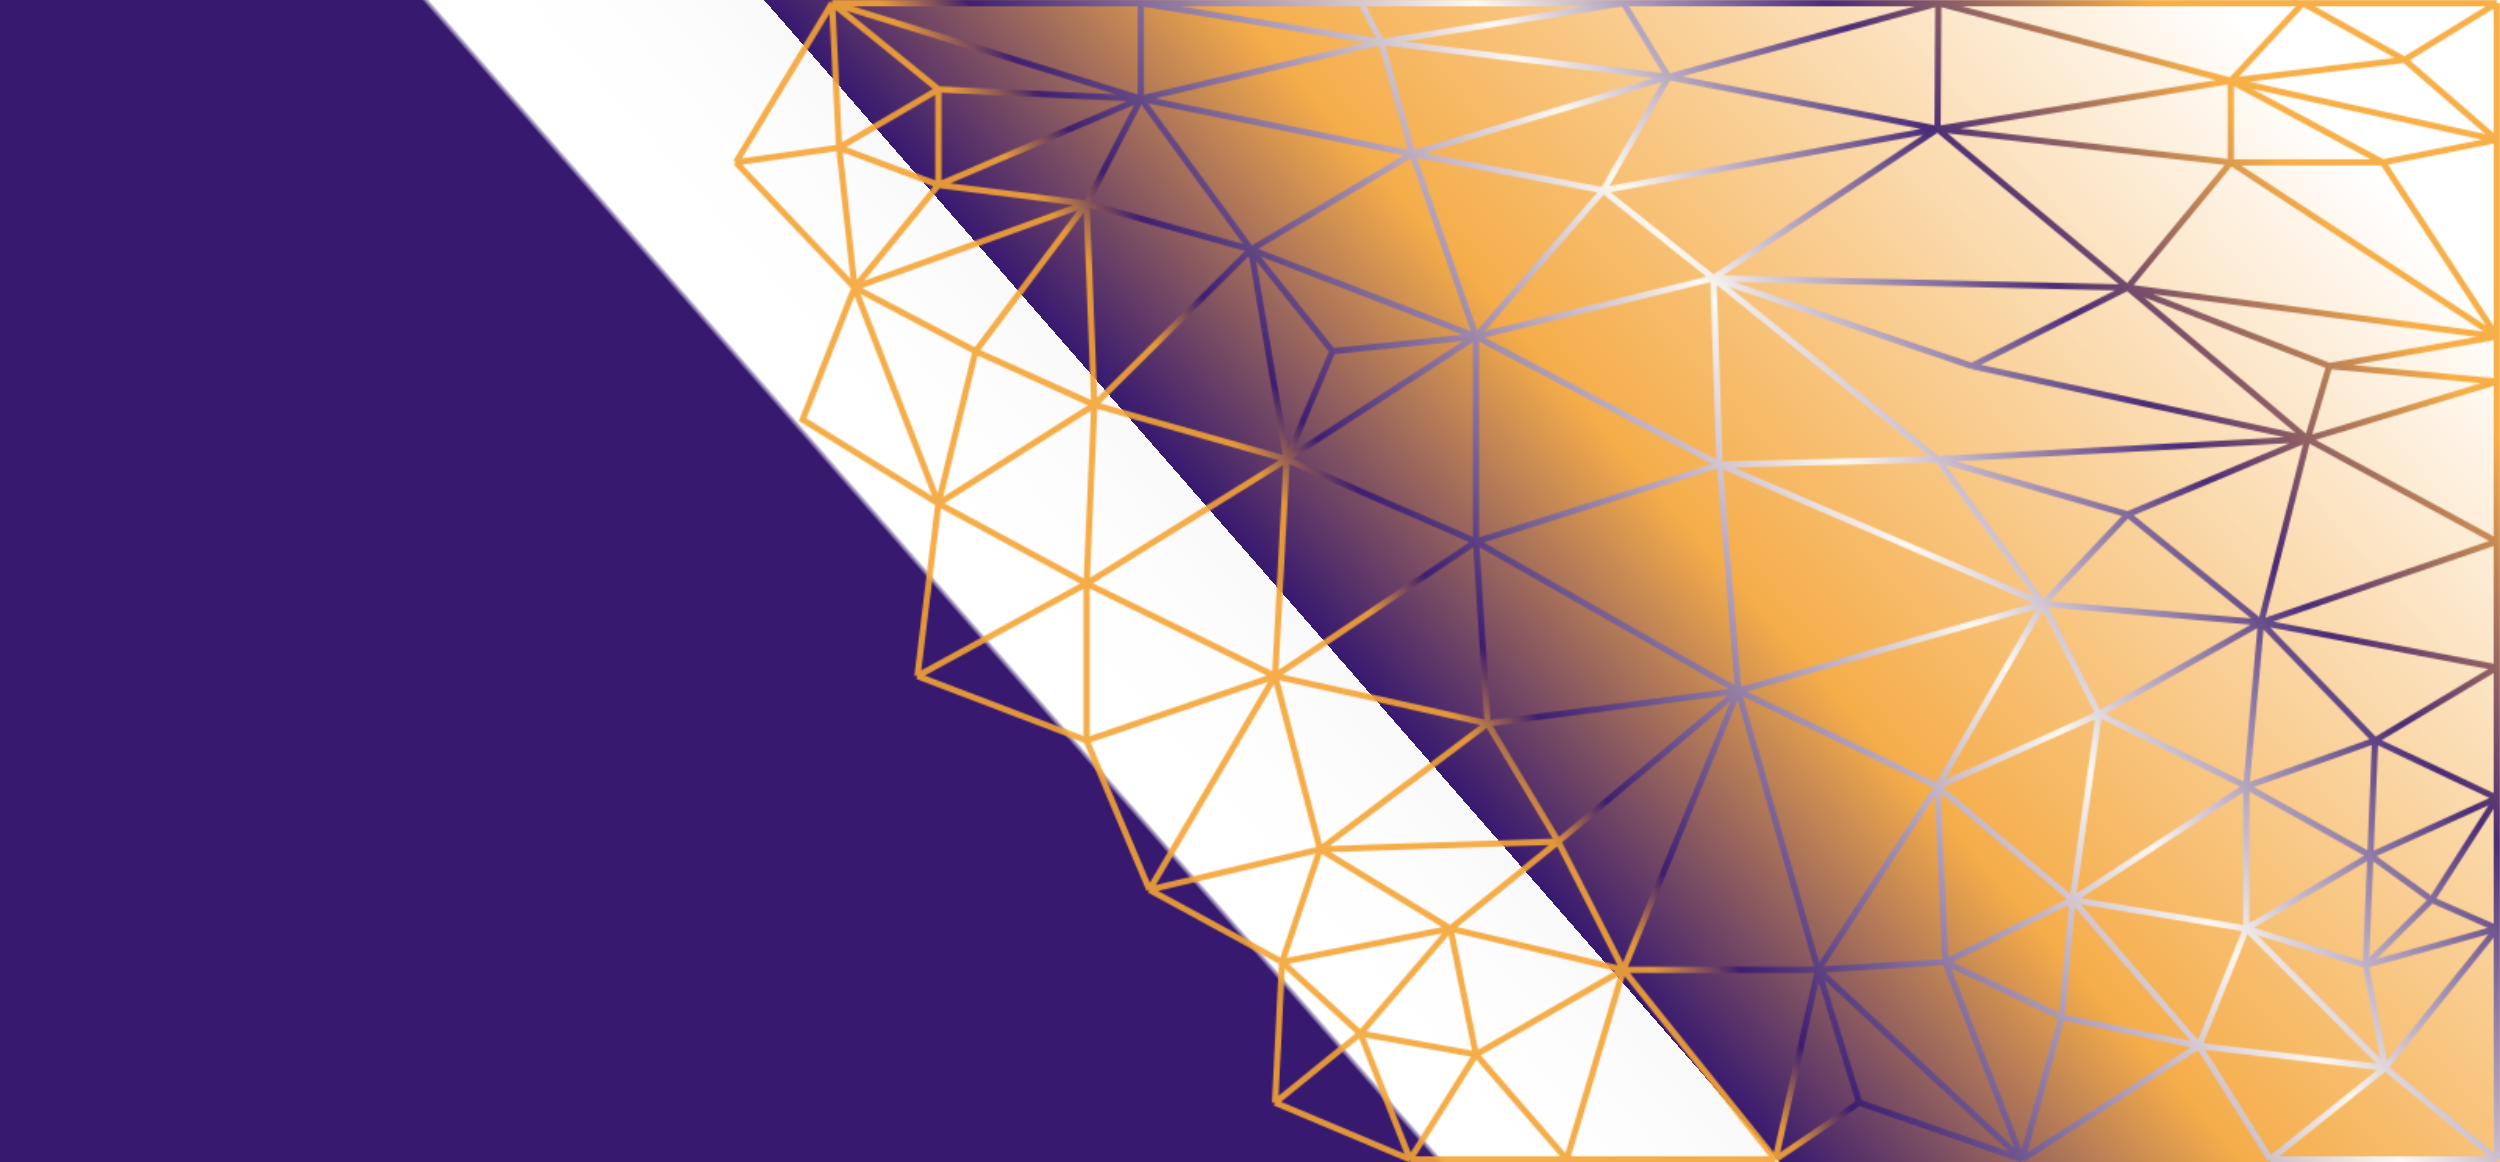 <svg width="1600" height="744" viewBox="0 0 1600 744" fill="none" xmlns="http://www.w3.org/2000/svg">
<rect x="0" y="0" width="1600" height="744" fill="#808080" stroke="none"/>
<rect width="1600" height="744" fill="url(#paint0_linear)"/>
<rect width="1600" height="744" fill="url(#paint1_linear)"/>
<mask id="mask0" mask-type="alpha" maskUnits="userSpaceOnUse" x="468" y="0" width="1132" height="745">
<path d="M1598 215.347L1427.71 103.949M1598 215.347L1361.68 184.016M1598 215.347L1525.02 103.949M1598 215.347V89.527M1598 215.347V244.191M1598 215.347L1490.76 234.245M1427.71 103.949L1361.68 184.016M1427.71 103.949L1240.04 82.564M1427.71 103.949H1525.02M1427.71 103.949V51.731M1361.68 184.016L1240.04 82.564M1361.68 184.016L1476.86 280.992M1361.68 184.016L1261.89 234.245M1361.68 184.016L1096.56 178.048M1361.68 184.016L1490.76 234.245M1240.04 82.564L1096.56 178.048M1240.04 82.564L1026.06 121.852M1240.04 82.564L1427.71 51.731M1240.04 82.564L1067.76 49.245M1240.04 82.564L1240.54 2M1598 244.191L1476.86 280.992M1598 244.191V346.637M1598 244.191L1490.76 234.245M1476.86 280.992L1261.89 234.245M1476.86 280.992L1240.04 293.922M1476.86 280.992L1598 346.637M1476.86 280.992L1361.68 329.231M1476.86 280.992L1447.07 398.358M1476.86 280.992L1490.76 234.245M1261.89 234.245L1096.56 178.048M1096.56 178.048L1240.04 293.922M1096.56 178.048L1026.06 121.852M1096.56 178.048L1100.53 297.403M1096.56 178.048L944.638 215.347M1240.04 293.922L1100.53 297.403M1240.04 293.922L1361.68 329.231M1240.04 293.922L1307.56 386.422M1026.06 121.852L944.638 215.347M1026.06 121.852L1067.76 49.245M1026.06 121.852L903.927 98.478M1100.53 297.403L944.638 215.347M1100.53 297.403L1307.56 386.422M1100.53 297.403L1112.45 442.121M1100.53 297.403L944.638 346.637M944.638 215.347L903.927 98.478M944.638 215.347L800.66 159.648M944.638 215.347V346.637M944.638 215.347L823.498 293.922M944.638 215.347L852.79 224.796M1598 346.637L1447.07 398.358M1598 346.637V427.202M1525.02 103.949L1598 89.527M1525.02 103.949L1427.71 51.731M1598 89.527L1427.71 51.731M1598 89.527L1538.92 38.304M1598 89.527V2M1361.68 329.231L1447.07 398.358M1361.68 329.231L1307.56 386.422M1447.07 398.358L1307.56 386.422M1447.07 398.358L1598 427.202M1447.07 398.358L1343.31 457.04M1447.07 398.358L1437.64 503.29M1447.07 398.358L1520.05 473.949M1427.71 51.731L1473.88 2M1427.71 51.731L1240.54 2M1427.71 51.731L1538.92 38.304M1307.56 386.422L1112.45 442.121M1307.56 386.422L1240.04 503.29M1307.56 386.422L1343.31 457.04M1598 427.202V510.75M1598 427.202L1520.05 473.949M1112.45 442.121L944.638 346.637M1112.45 442.121L952.085 463.008M1112.45 442.121L997.264 538.599M1112.45 442.121L1038.97 620.656M1112.45 442.121L1163.58 620.656M1112.45 442.121L1240.04 503.29M1067.76 49.245L903.927 98.478M1067.76 49.245L1240.54 2M1067.76 49.245L1038.97 2M1067.76 49.245L884.068 26.866M903.927 98.478L800.66 159.648M903.927 98.478L730.16 63.169M903.927 98.478L884.068 26.866M800.66 159.648L823.498 293.922M800.66 159.648L700.372 259.11M800.66 159.648L852.79 224.796M800.66 159.648L695.407 130.306M800.66 159.648L730.16 63.169M944.638 346.637L823.498 293.922M944.638 346.637L816.051 432.672M944.638 346.637L952.085 463.008M823.498 293.922L816.051 432.672M823.498 293.922L700.372 259.11M823.498 293.922L695.407 373.492M823.498 293.922L852.79 224.796M816.051 432.672L695.407 373.492M816.051 432.672L952.085 463.008M816.051 432.672L844.846 543.573M816.051 432.672L735.622 569.433M816.051 432.672L695.407 473.949M700.372 259.11L695.407 373.492M700.372 259.11L695.407 130.306M700.372 259.11L600.58 322.269M700.372 259.11L624.411 224.796M695.407 373.492L587.175 432.672M695.407 373.492V473.949M695.407 373.492L600.58 322.269M952.085 463.008L844.846 543.573M952.085 463.008L997.264 538.599M1473.88 2H1240.54M1473.88 2L1538.92 38.304M1473.88 2H1598M1240.54 2H1038.97M1538.92 38.304L1598 2M1038.97 2L884.068 26.866M1038.97 2H871.159M695.407 130.306L730.16 63.169M695.407 130.306L624.411 224.796M695.407 130.306L546.961 184.016M695.407 130.306L600.58 118.371M730.16 63.169L884.068 26.866M730.16 63.169V2M730.16 63.169L600.58 118.371M730.16 63.169L600.58 57.202M730.16 63.169L532.563 2M884.068 26.866L871.159 2M884.068 26.866L730.16 2M871.159 2H730.16M730.16 2H532.563M532.563 2L471 103.949M532.563 2L537.031 94.5M532.563 2L600.58 57.202M471 103.949L546.961 184.016M471 103.949L537.031 94.5M546.961 184.016L513.697 268.559L600.58 322.269M546.961 184.016L537.031 94.5M546.961 184.016L600.58 322.269M546.961 184.016L624.411 224.796M546.961 184.016L600.58 118.371M600.58 322.269L587.175 432.672M600.58 322.269L624.411 224.796M587.175 432.672L695.407 473.949M695.407 473.949L735.622 569.433M735.622 569.433L844.846 543.573M735.622 569.433L820.519 615.683M844.846 543.573L928.254 594.298M844.846 543.573L997.264 538.599M844.846 543.573L820.519 615.683M928.254 594.298L997.264 538.599M928.254 594.298L1038.97 620.656M928.254 594.298L944.638 674.863M928.254 594.298L870.663 661.435M928.254 594.298L820.519 615.683M997.264 538.599L1038.97 620.656M1038.97 620.656H1163.58M1038.97 620.656L1136.28 742M1038.97 620.656L1002.73 742M1038.97 620.656L944.638 674.863M1163.58 620.656L1245.01 615.683M1163.58 620.656L1240.04 503.29M1163.58 620.656L1294.16 742M1163.58 620.656L1189.9 705.696M1163.58 620.656L1136.28 742M1245.01 615.683L1326.43 575.898M1245.01 615.683L1240.04 503.29M1245.01 615.683L1319.48 650.992M1245.01 615.683L1294.16 742M1326.43 575.898L1437.64 594.298M1326.43 575.898L1240.04 503.29M1326.43 575.898L1437.64 503.29M1326.43 575.898L1343.31 457.04M1326.43 575.898L1407.35 669.392M1326.43 575.898L1319.48 650.992M1437.64 594.298V503.29M1437.64 594.298L1526.51 683.317M1437.64 594.298L1407.35 669.392M1437.64 594.298L1514.1 617.672M1437.64 594.298L1517.07 547.551M1437.64 503.29L1343.31 457.04M1437.64 503.29L1520.05 473.949M1437.64 503.29L1517.07 547.551M1520.05 473.949L1598 510.75M1520.05 473.949L1517.07 547.551M1598 510.75V594.298M1598 510.75L1517.07 547.551M1598 510.75L1556.3 575.898M537.031 94.5L600.58 57.202M537.031 94.5L600.58 118.371M600.58 57.202V118.371M1240.04 503.29L1343.31 457.04M1598 594.298L1526.51 683.317M1598 594.298V742M1598 594.298L1514.1 617.672M1598 594.298L1556.3 575.898M1526.51 683.317L1598 742M1526.51 683.317L1453.03 742M1526.51 683.317L1407.35 669.392M1526.51 683.317L1514.1 617.672M1598 742H1453.03M1453.03 742L1407.35 669.392M1407.35 669.392L1294.16 742M1407.35 669.392L1319.48 650.992M1514.1 617.672L1517.07 547.551M1514.1 617.672L1556.3 575.898M1517.07 547.551L1556.3 575.898M1294.16 742L1319.48 650.992M1294.16 742L1189.9 705.696M1136.28 742L1189.9 705.696M1136.28 742H1002.73M1002.73 742H902.437M1002.73 742L944.638 674.863M820.519 615.683L816.051 705.696M820.519 615.683L870.663 661.435M816.051 705.696L902.437 742M816.051 705.696L870.663 661.435M902.437 742L944.638 674.863M902.437 742L870.663 661.435M944.638 674.863L870.663 661.435" stroke="white" stroke-opacity="0.9" stroke-width="4"/>
</mask>
<g mask="url(#mask0)">
<rect x="333" y="-62" width="1410" height="920" fill="url(#paint2_linear)"/>
</g>
<defs>
<linearGradient id="paint0_linear" x1="77.5" y1="435" x2="1064" y2="-427" gradientUnits="userSpaceOnUse">
<stop offset="0.329" stop-color="#371970"/>
<stop offset="0.331" stop-color="white"/>
<stop offset="0.434" stop-color="white" stop-opacity="0.81"/>
<stop offset="0.801" stop-color="#371970"/>
<stop offset="1" stop-color="#3D1E79"/>
</linearGradient>
<linearGradient id="paint1_linear" x1="77.5" y1="435" x2="1064" y2="-427" gradientUnits="userSpaceOnUse">
<stop offset="0.329" stop-color="#371970"/>
<stop offset="0.332" stop-color="white"/>
<stop offset="0.455" stop-color="white" stop-opacity="0.81"/>
<stop offset="0.455" stop-color="#371970"/>
<stop offset="0.626" stop-color="#F5AD4A"/>
<stop offset="0.992" stop-color="white"/>
</linearGradient>
<linearGradient id="paint2_linear" x1="1657" y1="-18" x2="870" y2="610.5" gradientUnits="userSpaceOnUse">
<stop offset="0.23" stop-color="#F6A634"/>
<stop offset="0.391" stop-color="#371970"/>
<stop offset="0.565" stop-color="white"/>
<stop offset="0.817" stop-color="#371970"/>
<stop offset="0.86" stop-color="#F4A435"/>
</linearGradient>
</defs>
</svg>
